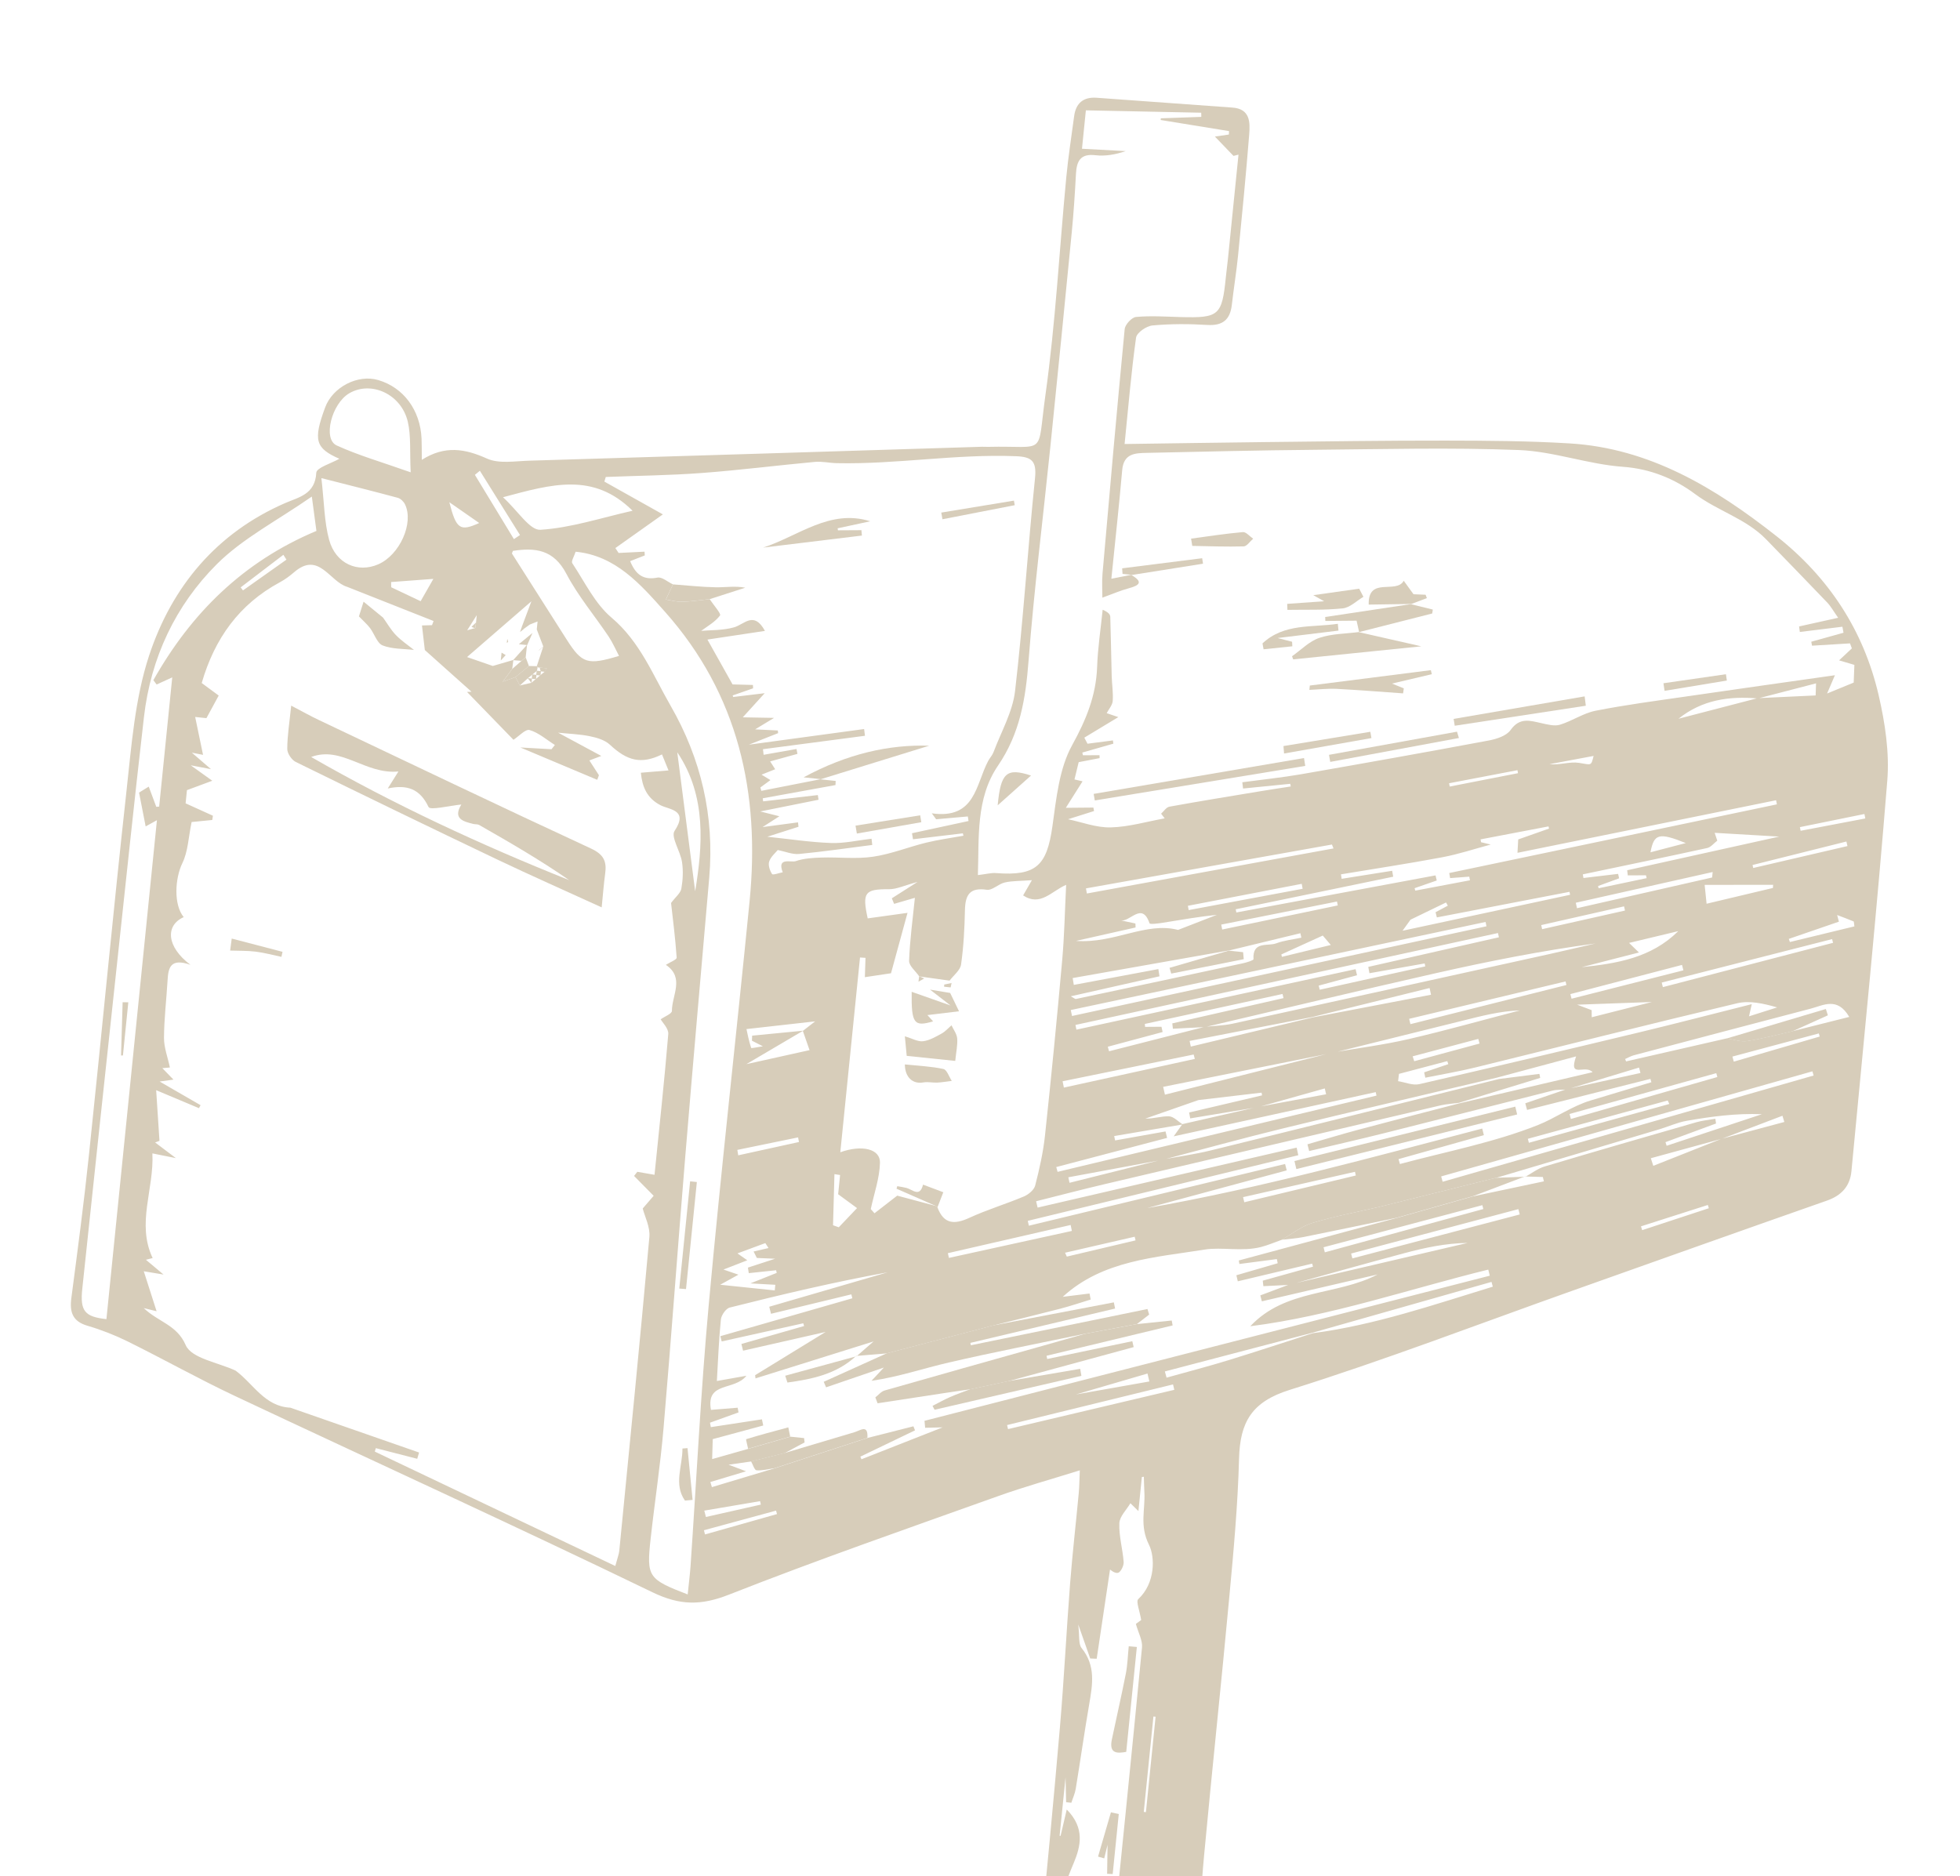 <svg width="258" height="247" viewBox="0 0 258 247" fill="none" xmlns="http://www.w3.org/2000/svg">
<path d="M142.151 193.552C138.339 194.746 134.847 195.71 131.442 196.93C119.585 201.172 107.679 205.305 95.962 209.917C92.281 211.364 89.517 211.361 85.88 209.604C67.651 200.78 49.216 192.383 30.892 183.752C26.145 181.514 21.557 178.937 16.851 176.61C15.143 175.765 13.344 175.059 11.518 174.524C9.54 173.946 9.146 172.725 9.395 170.854C10.219 164.572 11.055 158.286 11.714 151.981C13.392 136.042 14.889 120.079 16.647 104.148C17.307 98.155 17.761 91.966 19.621 86.317C22.623 77.201 28.52 70.151 37.533 66.225C39.303 65.453 41.49 65.091 41.634 62.23C41.669 61.562 43.629 60.99 44.67 60.393C41.508 59.003 41.205 57.944 42.8 53.634C43.794 50.944 47.109 49.234 49.797 50.033C53.119 51.019 55.315 53.97 55.49 57.721C55.525 58.501 55.51 59.286 55.523 60.534C58.569 58.605 61.216 59.066 64.102 60.367C65.684 61.079 67.792 60.697 69.656 60.645C89.523 60.052 109.393 59.427 129.257 58.812C129.522 58.801 129.793 58.835 130.058 58.825C137.939 58.629 136.454 60.261 137.615 51.981C138.946 42.505 139.443 32.91 140.355 23.368C140.612 20.667 141.035 17.978 141.393 15.288C141.624 13.546 142.636 12.75 144.343 12.868C150.303 13.292 156.255 13.737 162.214 14.161C164.579 14.325 164.562 16.094 164.434 17.726C164.009 23.044 163.493 28.352 162.967 33.66C162.749 35.818 162.397 37.962 162.151 40.123C161.924 42.105 160.933 42.898 158.919 42.776C156.52 42.63 154.091 42.623 151.698 42.844C150.909 42.915 149.629 43.798 149.542 44.45C148.908 49.003 148.525 53.587 148.033 58.45C154.481 58.362 160.499 58.262 166.519 58.195C174.448 58.108 182.381 57.988 190.311 58C195.747 58.008 201.196 58.04 206.621 58.37C217.139 59.007 225.751 64.205 233.82 70.561C240.697 75.972 245.309 82.957 247.292 91.521C248.136 95.167 248.727 99.066 248.428 102.768C247.053 119.919 245.331 137.04 243.71 154.171C243.519 156.168 242.394 157.379 240.484 158.049C229.272 161.981 218.087 165.965 206.892 169.942C194.529 174.334 182.268 179.048 169.764 182.965C164.768 184.528 163.226 187.198 163.099 192.017C162.939 198.073 162.386 204.126 161.823 210.162C160.778 221.505 159.561 232.829 158.505 244.17C158.06 248.945 157.823 253.736 157.537 258.527C157.2 264.149 150.876 267.535 146.041 267.289C142.193 267.09 136.181 262.714 136.767 256.817C137.739 246.998 138.679 237.181 139.522 227.353C140.063 221.053 140.374 214.728 140.862 208.422C141.171 204.458 141.631 200.505 141.999 196.543C142.081 195.682 142.083 194.813 142.138 193.573L142.151 193.552ZM71.058 87.891C70.956 87.892 70.856 87.87 70.762 87.839L70.658 87.697C70.944 86.835 71.226 85.968 71.512 85.107L71.526 85.131C71.237 84.374 70.947 83.616 70.657 82.859L70.763 81.81C70.337 81.979 70.039 82.101 69.736 82.217C69.515 82.379 69.289 82.536 69.067 82.699L69.084 82.701C68.935 82.674 68.791 82.659 68.643 82.638C68.996 81.697 69.344 80.76 69.949 79.156C67.001 81.713 64.514 83.87 61.479 86.495C63.156 87.074 64.015 87.371 64.868 87.668C65.768 87.406 66.673 87.139 67.578 86.878C67.527 87.272 67.476 87.666 67.426 88.054C67.127 88.455 66.829 88.85 66.173 89.738C67.101 89.409 67.481 89.273 67.856 89.138C68.05 89.502 68.24 89.866 68.434 90.236C68.936 90.119 69.438 90.002 69.941 89.885C70.141 89.714 70.341 89.549 70.541 89.379C70.736 89.213 70.93 89.053 71.124 88.888C71.318 88.733 71.506 88.578 71.7 88.417C71.791 88.268 71.881 88.119 71.978 87.965C71.668 87.939 71.363 87.912 71.053 87.885L71.058 87.891ZM63.954 79.936L63.977 79.966L63.372 80.466C63.173 80.626 62.978 80.786 62.779 80.945C62.35 81.622 61.92 82.299 61.497 82.971C61.852 82.871 62.212 82.767 62.567 82.667C62.597 82.43 62.631 82.193 62.661 81.95C62.696 81.604 62.731 81.263 62.761 80.916C62.96 80.757 63.154 80.596 63.353 80.437C63.553 80.272 63.759 80.102 63.959 79.937L63.954 79.936ZM226.602 149.924C223.504 150.771 220.406 151.623 217.303 152.47C217.409 152.803 217.521 153.137 217.627 153.471C220.614 152.284 223.605 151.104 226.592 149.917C229.355 149.177 232.113 148.437 234.877 147.697L234.626 146.879C231.953 147.896 229.274 148.912 226.601 149.929L226.602 149.924ZM231.392 91.948C227.627 91.616 224.057 92.118 220.944 94.615C224.419 93.714 227.889 92.807 231.364 91.906C233.87 91.79 236.377 91.674 238.997 91.548C239.003 91.439 239.02 90.895 239.05 89.958C236.311 90.667 233.854 91.308 231.392 91.948ZM172.732 133.944C177.946 132.946 183.156 131.947 188.37 130.949C188.308 130.653 188.241 130.361 188.179 130.065C183.017 131.342 177.856 132.614 172.694 133.891C167.324 134.939 161.954 135.981 156.59 137.029C156.645 137.275 156.696 137.521 156.751 137.773C162.08 136.497 167.403 135.226 172.732 133.95L172.732 133.944ZM105.681 135.712C106.173 135.326 106.669 134.945 107.296 134.453C104.265 134.793 101.48 135.11 98.259 135.469C98.375 135.978 98.558 136.987 98.876 137.944C98.906 138.029 99.788 137.825 100.423 137.733C99.818 137.424 99.398 137.211 98.978 136.998C98.989 136.775 98.995 136.557 99.007 136.334C101.243 136.119 103.485 135.898 105.722 135.683C103.292 137.114 100.863 138.544 98.245 140.086C100.951 139.488 103.585 138.904 106.562 138.241C106.253 137.351 105.965 136.528 105.677 135.7L105.681 135.712ZM141.266 183.659C135.558 185.071 129.848 186.488 124.14 187.899C123.351 187.915 122.568 187.938 121.779 187.954C121.751 187.65 121.723 187.341 121.694 187.038C146.499 180.668 171.299 174.298 196.104 167.933C196.039 167.664 195.969 167.395 195.905 167.131C185.478 169.696 175.26 173.229 164.578 174.587C169.223 169.632 175.947 170.589 181.341 167.768C176.259 168.949 171.177 170.131 166.1 171.307C166.035 171.049 165.97 170.786 165.899 170.527C167.154 170.056 168.409 169.58 169.669 169.11C177.505 167.281 185.341 165.451 193.178 163.622C190.302 163.656 187.548 164.249 184.829 164.977C179.773 166.325 174.736 167.752 169.692 169.145C168.56 169.202 167.434 169.255 166.302 169.312C166.273 169.068 166.243 168.83 166.219 168.587C168.426 167.975 170.633 167.358 172.834 166.745C172.799 166.61 172.764 166.481 172.723 166.345C169.461 167.121 166.198 167.896 162.935 168.671C162.87 168.407 162.811 168.139 162.746 167.875C164.561 167.348 166.377 166.821 168.187 166.294C168.151 166.11 168.111 165.925 168.075 165.747C166.431 165.963 164.788 166.175 163.144 166.392C163.117 166.236 163.094 166.086 163.067 165.93C170.046 164.05 177.02 162.169 184 160.288C187.306 159.354 190.606 158.418 193.912 157.484C197.017 156.829 200.123 156.168 203.228 155.513C203.183 155.323 203.132 155.132 203.087 154.941C202.313 154.921 201.539 154.9 200.771 154.875L200.783 154.914C201.628 154.45 202.424 153.823 203.324 153.556C209.974 151.57 216.64 149.646 223.311 147.728C224.116 147.495 224.969 147.425 225.798 147.276C225.825 147.482 225.852 147.692 225.885 147.898L219.231 150.353C219.284 150.512 219.333 150.67 219.387 150.828C223.568 149.444 227.744 148.059 231.926 146.674C228.523 146.538 225.251 146.979 222.004 147.548C220.791 147.761 219.632 148.301 218.438 148.658C211.281 150.799 204.115 152.922 196.955 155.051L197.022 155.025C191.843 156.317 186.663 157.609 181.484 158.895C178.565 159.575 175.605 160.125 172.742 160.996C171.313 161.432 170.057 162.449 168.725 163.207C167.815 163.528 166.919 163.915 165.989 164.157C163.516 164.796 160.813 164.132 158.573 164.495C152.082 165.54 145.144 165.894 139.893 170.715C141.006 170.58 142.212 170.432 143.418 170.279C143.467 170.541 143.515 170.808 143.57 171.071C142.258 171.47 140.957 171.914 139.629 172.262C136.713 173.018 133.785 173.73 130.861 174.459C126.145 175.695 121.424 176.93 116.708 178.166C115.377 178.274 114.046 178.387 112.715 178.494L112.748 178.541C113.398 177.975 114.048 177.408 114.988 176.588C109.551 178.29 104.499 179.868 99.452 181.452C99.433 181.314 99.415 181.17 99.397 181.031C102.264 179.275 105.125 177.518 108.681 175.335C104.528 176.28 101.169 177.045 97.811 177.805C97.739 177.508 97.666 177.216 97.594 176.919C100.345 176.134 103.093 175.344 105.845 174.559C105.808 174.44 105.772 174.322 105.736 174.198C102.158 174.995 98.575 175.791 94.998 176.588C94.94 176.358 94.883 176.123 94.826 175.893C100.613 174.233 106.407 172.573 112.195 170.908C112.153 170.734 112.106 170.565 112.064 170.391C108.54 171.243 105.016 172.095 101.492 172.947C101.416 172.638 101.334 172.329 101.258 172.02C106.454 170.506 111.65 168.998 116.852 167.484C109.847 168.766 102.936 170.392 96.052 172.129C95.555 172.257 94.95 173.124 94.891 173.702C94.622 176.358 94.524 179.032 94.363 181.797C95.822 181.539 96.794 181.361 98.253 181.104C96.663 183.13 92.906 181.815 93.585 185.597C94.834 185.497 95.964 185.407 97.1 185.312C97.138 185.519 97.177 185.725 97.215 185.931C95.963 186.38 94.71 186.835 93.457 187.283C93.497 187.479 93.531 187.674 93.57 187.869C95.814 187.529 98.052 187.188 100.296 186.842C100.355 187.111 100.414 187.385 100.467 187.653C98.23 188.256 95.997 188.86 93.82 189.448C93.796 190.27 93.769 191.066 93.743 192.074C95.318 191.626 96.91 191.174 98.508 190.723C100.356 190.188 102.205 189.654 104.047 189.124L105.844 189.311C105.868 189.5 105.886 189.693 105.91 189.881C105.044 190.349 104.178 190.816 103.312 191.278C101.841 191.649 100.37 192.021 98.9 192.387C97.982 192.516 97.058 192.649 95.904 192.813C96.626 193.085 97.082 193.258 98.203 193.681C96.203 194.282 94.858 194.688 93.507 195.094C93.576 195.32 93.64 195.54 93.709 195.766C96.465 194.938 99.221 194.11 101.978 193.282C106.056 191.952 110.136 190.617 114.214 189.287C116.221 188.78 118.229 188.267 120.236 187.76C120.305 187.937 120.378 188.114 120.447 188.291C118.045 189.445 115.644 190.6 113.248 191.755C113.296 191.869 113.349 191.984 113.396 192.099C116.982 190.69 120.573 189.277 124.159 187.868C129.868 186.457 135.577 185.04 141.286 183.629L151.293 181.856C151.21 181.508 151.132 181.161 151.048 180.814C147.8 181.765 144.552 182.712 141.304 183.663L141.266 183.659ZM55.548 82.335C55.986 82.32 56.424 82.306 56.866 82.297L57.072 81.75C53.28 80.251 49.488 78.752 45.701 77.254C43.382 76.575 41.977 72.515 38.713 75.329C38.134 75.832 37.5 76.296 36.828 76.657C31.476 79.544 28.243 84.072 26.552 89.914C27.385 90.525 28.092 91.047 28.789 91.562C28.226 92.597 27.709 93.549 27.173 94.537L25.691 94.382C26.071 96.21 26.411 97.857 26.727 99.371C26.748 99.374 26.209 99.268 25.253 99.081C26.184 99.883 26.764 100.387 27.77 101.251C26.676 101.044 26.142 100.939 25.106 100.744C26.256 101.569 26.975 102.081 27.945 102.778C26.729 103.231 25.683 103.619 24.608 104.015L24.432 105.752C25.797 106.369 26.91 106.879 28.028 107.383C27.998 107.572 27.969 107.754 27.939 107.943C26.78 108.057 25.626 108.172 25.223 108.212C24.806 110.202 24.756 112.082 24.008 113.617C23.022 115.64 22.838 119.103 24.183 120.73C21.739 121.82 21.902 124.63 25.066 127.009C22.403 126.065 22.151 127.438 22.059 129.041C21.91 131.573 21.601 134.099 21.587 136.628C21.582 137.906 22.083 139.188 22.362 140.524C22.389 140.527 21.993 140.556 21.367 140.612C21.885 141.141 22.305 141.573 22.831 142.12C22.165 142.209 21.771 142.266 21.012 142.373C23.012 143.527 24.707 144.507 26.402 145.487C26.33 145.616 26.262 145.751 26.19 145.88C24.516 145.176 22.846 144.471 20.557 143.512C20.722 146.032 20.852 147.997 20.992 150.182C21.288 150.07 20.891 150.22 20.42 150.395C21.251 151.023 21.907 151.518 23.154 152.456C21.728 152.171 21.057 152.036 20.059 151.834C20.298 156.554 17.936 161.052 20.093 165.611C20.07 165.62 19.717 165.709 19.208 165.836C19.958 166.466 20.494 166.916 21.527 167.783C20.325 167.581 19.736 167.487 18.926 167.348C19.561 169.327 20.101 171.018 20.613 172.613C20.455 172.574 19.908 172.441 18.92 172.196C20.896 174.074 23.273 174.382 24.445 177.073C25.21 178.831 28.729 179.356 31.013 180.43C33.349 182.155 34.845 185.153 38.219 185.307C43.866 187.273 49.518 189.239 55.165 191.21C55.083 191.486 55.002 191.761 54.92 192.037C53.103 191.569 51.291 191.102 49.474 190.634L49.337 191.089C59.818 196.078 70.3 201.062 80.993 206.149C81.303 205.001 81.475 204.581 81.518 204.149C82.869 190.379 84.241 176.611 85.479 162.829C85.596 161.513 84.859 160.118 84.603 159.086C85.133 158.474 85.787 157.706 86.043 157.416C84.87 156.228 84.166 155.515 83.463 154.802C83.605 154.62 83.747 154.438 83.89 154.256C84.636 154.389 85.378 154.515 86.156 154.651C86.791 148.371 87.459 142.253 87.966 136.124C88.028 135.404 87.203 134.613 86.967 134.183C87.478 133.816 88.448 133.447 88.447 133.08C88.433 131.029 90.161 128.706 87.649 127.012C88.185 126.669 89.092 126.332 89.071 126.061C88.895 123.485 88.562 120.92 88.333 118.868C88.938 118.062 89.586 117.566 89.689 116.976C89.891 115.833 89.95 114.609 89.774 113.47C89.556 112.054 88.277 110.16 88.792 109.389C90.666 106.572 88.108 106.612 86.926 105.991C85.135 105.056 84.543 103.562 84.357 101.723C85.525 101.626 86.699 101.529 87.998 101.418C87.665 100.608 87.402 99.963 87.139 99.312C84.429 100.637 82.584 100.188 80.285 98.035C79.621 97.414 78.574 97.108 77.645 96.918C76.299 96.642 74.902 96.6 73.463 96.45C75.415 97.501 77.28 98.504 79.15 99.513C78.629 99.71 78.108 99.907 77.581 100.104C78 100.754 78.42 101.399 78.839 102.05L78.616 102.655C75.241 101.238 71.871 99.821 68.497 98.398C69.863 98.475 71.229 98.552 72.596 98.628C72.744 98.441 72.892 98.255 73.04 98.068C71.941 97.379 70.909 96.452 69.715 96.103C69.176 95.944 68.307 96.924 67.587 97.385C65.538 95.269 63.483 93.159 61.473 91.085C61.748 91.076 62.154 91.058 62.063 91.059C60.171 89.365 58.046 87.465 55.921 85.571C55.798 84.498 55.675 83.425 55.546 82.351L55.548 82.335ZM175.479 138.587C168.021 140.084 160.564 141.575 153.111 143.073C153.19 143.415 153.263 143.756 153.341 144.103C160.711 142.252 168.086 140.397 175.456 138.546C178.769 137.973 182.114 137.55 185.38 136.797C190.302 135.659 195.177 134.281 200.069 133.009C197.452 133.097 194.983 133.753 192.507 134.369C186.835 135.785 181.155 137.183 175.478 138.592L175.479 138.587ZM172.843 175.497C180.99 174.427 188.706 171.76 196.501 169.379C196.447 169.172 196.388 168.958 196.333 168.75C188.489 170.977 180.645 173.205 172.801 175.432C166.313 177.135 159.826 178.837 153.334 180.538C153.409 180.808 153.483 181.084 153.558 181.354C156.276 180.593 159.015 179.883 161.712 179.055C165.437 177.912 169.129 176.684 172.838 175.491L172.843 175.497ZM165.589 145.75C162.618 146.244 159.643 146.732 156.673 147.226C156.623 146.97 156.574 146.713 156.525 146.451C159.726 145.697 162.928 144.943 166.129 144.194C166.108 144.077 166.083 143.954 166.063 143.837C163.358 144.157 160.653 144.471 157.752 144.814C155.636 145.55 153.2 146.4 150.77 147.251C151.844 147.287 152.874 146.913 153.883 146.952C154.5 146.978 155.089 147.646 155.693 148.021C152.683 148.533 149.673 149.039 146.664 149.551C146.704 149.741 146.743 149.936 146.783 150.126C148.994 149.734 151.211 149.336 153.423 148.943C153.491 149.229 153.559 149.509 153.627 149.795C148.761 151.076 143.896 152.356 139.036 153.632C139.096 153.841 139.155 154.049 139.214 154.263C153.207 150.916 167.199 147.568 181.191 144.227C181.158 144.076 181.125 143.919 181.092 143.768C172.424 145.664 163.751 147.565 154.494 149.59C155.159 148.665 155.403 148.324 155.649 147.978C158.952 147.223 162.256 146.474 165.56 145.72C168.558 145.163 171.556 144.606 174.56 144.05C174.5 143.792 174.444 143.54 174.384 143.283C171.45 144.108 168.517 144.929 165.583 145.755L165.589 145.75ZM227.3 136.692C228.197 136.824 229.126 137.172 229.98 137.042C231.989 136.732 233.967 136.19 235.958 135.741C238.418 135.123 240.873 134.504 243.421 133.867C241.855 131.19 240.031 132.339 238.326 132.785C230.566 134.819 222.81 136.864 215.053 138.92C214.66 139.027 214.298 139.246 213.921 139.409C213.964 139.512 214.008 139.615 214.045 139.723C218.463 138.713 222.882 137.702 227.3 136.692ZM197.172 141.83C187.721 144.07 178.258 146.261 168.817 148.562C163.553 149.845 158.325 151.296 153.078 152.668C148.926 153.438 144.78 154.209 140.629 154.979C140.68 155.219 140.731 155.459 140.782 155.705C144.873 154.683 148.964 153.655 153.055 152.633C155.141 152.249 157.25 151.96 159.31 151.458C171.985 148.351 184.65 145.188 197.312 142.041C199.086 141.816 200.86 141.591 202.634 141.366C202.67 141.544 202.706 141.718 202.742 141.896C199.172 142.989 195.597 144.087 192.027 145.18C191.234 145.289 190.427 145.331 189.655 145.507C174.882 148.959 160.113 152.417 145.348 155.897C142.351 156.601 139.372 157.389 136.387 158.134L136.583 158.968C147.949 156.337 159.315 153.705 170.681 151.074L170.897 152.075C159.027 154.954 147.156 157.834 135.286 160.714C135.334 160.926 135.388 161.14 135.436 161.352C146.676 158.642 157.92 155.932 169.159 153.228L169.375 154.07C163.249 155.722 157.128 157.375 151 159.032C158.538 157.708 165.982 156.023 173.388 154.187C180.65 152.391 187.873 150.443 195.111 148.562C195.184 148.854 195.258 149.141 195.325 149.432C191.581 150.485 187.838 151.538 184.095 152.586C184.154 152.8 184.213 153.019 184.272 153.233C190.365 151.594 196.638 150.41 202.465 148.093C204.722 147.197 206.914 145.61 209.392 144.863C212.055 144.058 214.716 143.264 217.378 142.464C217.334 142.317 217.289 142.17 217.25 142.024C211.837 143.385 206.424 144.75 201.012 146.111L200.777 145.239C202.579 144.623 204.382 144.007 206.185 143.386C209.436 142.675 212.687 141.964 215.938 141.248C215.876 141.012 215.814 140.771 215.752 140.535C212.572 141.499 209.393 142.463 206.213 143.427C205.594 143.472 204.948 143.421 204.356 143.573C197.009 145.415 189.673 147.302 182.32 149.143C178.998 149.978 175.662 150.729 172.327 151.524C172.255 151.227 172.176 150.935 172.104 150.637C174.363 149.987 176.609 149.303 178.879 148.697C183.265 147.525 187.658 146.398 192.052 145.254C197.83 143.904 203.613 142.55 209.634 141.144C208.682 140.066 206.405 142.07 207.468 139.065C203.813 140.045 200.479 140.939 197.15 141.833L197.172 141.83ZM158.593 135.172C159.825 135.038 161.077 135.015 162.278 134.752C176.119 131.733 189.946 128.68 203.779 125.634C205.862 125.173 207.938 124.678 210.018 124.201C202.939 125.153 195.967 126.536 189.03 128.104C178.877 130.403 168.749 132.835 158.611 135.206C157.203 135.278 155.795 135.35 154.392 135.423C154.367 135.191 154.337 134.958 154.312 134.72C159.193 133.611 164.074 132.501 168.955 131.392C168.908 131.212 168.868 131.027 168.821 130.848C162.777 132.164 156.739 133.475 150.695 134.792C150.709 134.919 150.717 135.051 150.731 135.178L152.888 135.162C152.94 135.392 152.993 135.621 153.039 135.856C150.635 136.502 148.226 137.147 145.822 137.793C145.878 137.991 145.933 138.193 145.988 138.39C150.191 137.319 154.395 136.243 158.599 135.172L158.593 135.172ZM161.783 125.113C154.919 126.328 148.061 127.543 141.198 128.752C141.249 129.053 141.299 129.353 141.349 129.653C145.057 128.957 148.769 128.267 152.477 127.571C152.525 127.888 152.579 128.205 152.628 128.521C148.801 129.386 144.975 130.244 140.95 131.153C141.344 131.358 141.509 131.534 141.636 131.503C148.954 129.954 156.268 128.392 163.577 126.814C164.09 126.703 165.012 126.422 165.001 126.268C164.853 123.848 166.862 124.598 167.981 124.185C169.034 123.791 170.188 123.676 171.301 123.437C171.256 123.241 171.216 123.046 171.172 122.85C168.029 123.61 164.881 124.37 161.737 125.136L161.783 125.108L161.783 125.113ZM199.847 110.504L203.903 109.074L203.835 108.788C200.852 109.357 197.874 109.927 194.89 110.496C194.91 110.619 194.935 110.747 194.955 110.869C195.381 110.974 195.807 111.073 196.228 111.177C194.096 111.747 191.988 112.451 189.829 112.855C185.408 113.685 180.954 114.358 176.515 115.098C176.543 115.292 176.572 115.492 176.606 115.687C178.824 115.333 181.036 114.984 183.254 114.63C183.298 114.892 183.347 115.148 183.391 115.41C176.479 116.838 169.571 118.272 162.659 119.7C162.688 119.84 162.717 119.979 162.746 120.119C171.483 118.493 180.226 116.867 188.963 115.236L189.122 115.908C188.15 116.244 187.179 116.58 186.206 116.922L186.298 117.243C188.699 116.788 191.099 116.333 193.494 115.882C193.462 115.721 193.43 115.559 193.402 115.403C192.561 115.468 191.724 115.534 190.883 115.594C190.846 115.372 190.809 115.149 190.767 114.926C205.146 111.914 219.52 108.896 233.898 105.885C233.863 105.706 233.827 105.527 233.792 105.343C222.498 107.638 211.203 109.938 199.749 112.265C199.792 111.526 199.817 111.009 199.847 110.499L199.847 110.504ZM123.194 158.754C123.263 158.811 123.333 158.867 123.397 158.929C124.226 161.169 125.638 161.217 127.594 160.317C129.928 159.243 132.411 158.501 134.781 157.502C135.383 157.247 136.112 156.645 136.263 156.065C136.82 153.91 137.312 151.714 137.552 149.504C138.377 141.823 139.129 134.134 139.816 126.438C140.109 123.173 140.167 119.883 140.339 116.479C138.395 117.321 136.953 119.373 134.675 117.873C135.014 117.291 135.289 116.811 135.832 115.867C134.317 115.983 133.259 115.944 132.267 116.168C131.434 116.355 130.617 117.238 129.89 117.129C127.666 116.799 127.059 117.791 127.017 119.809C126.968 122.203 126.844 124.606 126.507 126.971C126.398 127.735 125.523 128.388 124.994 129.092L121.004 128.535C120.535 127.846 119.642 127.141 119.666 126.477C119.768 123.711 120.149 120.957 120.429 118.188C119.497 118.457 118.592 118.723 117.692 118.985C117.593 118.74 117.494 118.494 117.394 118.254C118.31 117.672 119.232 117.085 120.776 116.098C119.026 116.566 118.038 117.059 117.053 117.055C113.826 117.041 113.472 117.458 114.217 120.897C115.644 120.701 117.081 120.501 119.458 120.169C118.621 123.225 117.969 125.617 117.285 128.12C116.268 128.271 115.086 128.448 113.844 128.636C113.879 127.541 113.904 126.817 113.929 126.092L113.206 126.044L110.611 151.683C113.463 150.663 115.878 151.237 115.833 153.058C115.783 155.102 115.055 157.125 114.623 159.163C114.787 159.349 114.947 159.53 115.111 159.716C116.122 158.936 117.134 158.151 118.105 157.394C119.768 157.84 121.478 158.297 123.194 158.754ZM107.956 102.59L110.003 102.803C109.996 102.983 109.982 103.167 109.975 103.347C106.786 103.927 103.591 104.507 100.402 105.088C100.421 105.221 100.44 105.354 100.453 105.492C102.851 105.217 105.255 104.943 107.654 104.663C107.687 104.868 107.715 105.074 107.748 105.279C105.427 105.743 103.106 106.211 100.076 106.82C101.352 107.144 101.83 107.265 102.593 107.453C101.832 107.943 101.313 108.277 100.374 108.879C102.291 108.624 103.667 108.44 105.044 108.255C105.067 108.449 105.091 108.643 105.109 108.836C103.784 109.261 102.458 109.686 101.005 110.147C103.933 110.452 106.659 110.878 109.397 110.972C111.164 111.035 112.947 110.614 114.724 110.411C114.755 110.682 114.787 110.959 114.819 111.23C111.609 111.639 108.404 112.109 105.183 112.418C104.296 112.501 103.362 112.092 102.38 111.897C102.115 112.23 101.487 112.739 101.253 113.397C101.087 113.867 101.33 114.603 101.629 115.06C101.736 115.224 102.543 114.92 103.032 114.829C102.251 112.796 104.101 113.574 104.737 113.361C105.814 112.993 107.013 112.921 108.169 112.888C110.423 112.817 112.716 113.105 114.926 112.777C117.305 112.429 119.598 111.493 121.952 110.918C123.554 110.528 125.198 110.311 126.822 110.015C126.795 109.909 126.769 109.802 126.741 109.701C124.554 109.959 122.367 110.224 120.18 110.482C120.137 110.215 120.094 109.949 120.05 109.687C122.529 109.153 125.013 108.619 127.492 108.079C127.459 107.879 127.431 107.679 127.397 107.479C126.005 107.602 124.619 107.725 123.227 107.848C123.038 107.588 122.843 107.327 122.654 107.067C128.423 107.886 128.429 103.246 130.083 100.161C130.295 99.767 130.626 99.425 130.781 99.009C131.779 96.342 133.293 93.728 133.615 90.974C134.703 81.659 135.28 72.284 136.241 62.95C136.47 60.689 135.814 60.14 133.754 60.057C125.86 59.737 118.04 61.137 110.163 60.972C109.19 60.953 108.207 60.714 107.249 60.805C102.294 61.262 97.349 61.895 92.386 62.264C88.184 62.58 83.961 62.621 79.741 62.789C79.678 62.99 79.619 63.197 79.556 63.398C82.217 64.889 84.879 66.379 87.255 67.714C85.038 69.282 83.023 70.717 81.003 72.147C81.143 72.364 81.289 72.575 81.428 72.792C82.566 72.736 83.703 72.679 84.84 72.623C84.85 72.788 84.866 72.953 84.877 73.113C84.271 73.351 83.659 73.588 82.947 73.869C83.691 75.668 84.695 76.396 86.542 76.036C87.141 75.918 87.896 76.609 88.58 76.926C88.27 77.593 87.955 78.26 87.645 78.927C88.361 79.035 89.079 79.241 89.792 79.222C91.003 79.184 92.207 78.998 93.416 78.873C93.906 79.618 94.956 80.799 94.782 81.021C94.117 81.897 93.056 82.475 92.298 83.047C93.522 82.934 95.137 83.004 96.618 82.584C97.987 82.202 99.228 80.374 100.692 83.052C97.869 83.48 95.204 83.88 93.12 84.193C94.16 86.05 95.242 87.978 96.429 90.097C96.977 90.11 98.046 90.139 99.11 90.168C99.117 90.316 99.123 90.465 99.13 90.613C98.231 90.924 97.332 91.235 96.438 91.551C96.463 91.62 96.494 91.683 96.52 91.751C97.791 91.599 99.067 91.443 100.66 91.253C99.483 92.552 98.604 93.515 97.774 94.429C98.86 94.449 100.162 94.47 101.894 94.503C100.935 95.081 100.401 95.408 99.402 96.014C100.785 96.082 101.584 96.121 102.383 96.161C102.398 96.277 102.413 96.394 102.429 96.51C101.289 96.96 100.15 97.409 98.573 98.032C103.971 97.299 108.86 96.638 113.744 95.972C113.784 96.266 113.819 96.559 113.859 96.859C109.381 97.447 104.909 98.036 100.431 98.625C100.46 98.868 100.489 99.112 100.518 99.361C101.961 99.107 103.404 98.853 104.847 98.598C104.89 98.811 104.928 99.022 104.97 99.24C103.806 99.561 102.637 99.882 101.378 100.232C101.62 100.613 101.825 100.929 102.039 101.263C101.444 101.502 100.871 101.732 100.243 101.978C100.669 102.235 101.014 102.446 101.415 102.69C100.909 103.058 100.501 103.36 100.088 103.662C100.133 103.808 100.171 103.96 100.216 104.107C102.805 103.6 105.394 103.088 107.989 102.582L107.932 102.615L107.956 102.59ZM148.928 75.696C150.434 76.569 150.091 77.036 148.623 77.429C147.516 77.724 146.45 78.192 145.108 78.676C145.11 77.747 145.031 76.612 145.128 75.497C146.063 64.766 147.008 54.042 148.045 43.322C148.106 42.716 148.983 41.769 149.548 41.724C151.489 41.549 153.464 41.683 155.42 41.739C160.471 41.872 160.855 41.54 161.361 36.488C161.443 35.676 161.557 34.868 161.639 34.057C162.101 29.492 162.563 24.927 163.026 20.356C162.805 20.41 162.589 20.469 162.368 20.523C161.588 19.709 160.803 18.895 159.92 17.977C160.648 17.873 161.205 17.794 161.763 17.71C161.768 17.558 161.773 17.405 161.777 17.258C158.776 16.771 155.776 16.283 152.781 15.796C152.789 15.721 152.796 15.65 152.803 15.575L158.13 15.386C158.127 15.205 158.124 15.019 158.121 14.838C153.098 14.736 148.082 14.635 142.936 14.525L142.424 19.582C144.477 19.692 146.326 19.792 148.175 19.892C146.835 20.348 145.491 20.585 144.192 20.433C142.206 20.199 141.72 21.215 141.63 22.91C141.494 25.471 141.327 28.028 141.079 30.582C140.16 40.041 139.214 49.497 138.246 58.95C137.289 68.301 136.113 77.635 135.391 87C135.007 91.966 134.276 96.531 131.365 100.797C128.418 105.114 128.891 110.335 128.722 115.198C129.808 115.071 130.468 114.882 131.115 114.933C136.376 115.334 137.8 113.985 138.533 108.764C139.046 105.139 139.417 101.204 141.114 98.123C142.961 94.773 144.281 91.588 144.418 87.781C144.505 85.27 144.892 82.775 145.146 80.27C145.921 80.597 146.138 80.898 146.15 81.206C146.232 83.805 146.265 86.405 146.336 89.009C146.366 90.099 146.551 91.195 146.469 92.275C146.429 92.828 145.956 93.347 145.676 93.881C146.327 94.102 146.983 94.323 147.207 94.401C145.882 95.198 144.309 96.155 142.731 97.105C142.871 97.371 143.011 97.637 143.151 97.903C144.265 97.757 145.384 97.617 146.498 97.47C146.516 97.614 146.534 97.753 146.552 97.897C145.192 98.285 143.827 98.674 142.468 99.067C142.493 99.185 142.524 99.303 142.55 99.426C143.278 99.42 144.005 99.419 144.733 99.413L144.742 99.802C143.715 100.001 142.688 100.195 141.99 100.33C141.778 101.193 141.609 101.902 141.436 102.606C141.725 102.674 142.299 102.805 142.499 102.853C141.8 103.956 141.133 105.018 140.298 106.341C141.862 106.329 142.892 106.316 143.928 106.309C143.955 106.459 143.983 106.61 144.011 106.766C142.786 107.152 141.561 107.544 140.593 107.847C142.392 108.221 144.305 108.966 146.207 108.919C148.583 108.86 150.945 108.155 153.31 107.729C153.153 107.521 152.996 107.319 152.839 107.111C153.2 106.794 153.523 106.264 153.929 106.192C157.964 105.459 162.017 104.804 166.061 104.132C167.338 103.921 168.624 103.732 169.905 103.532C169.884 103.415 169.864 103.298 169.843 103.181C167.77 103.386 165.701 103.597 163.627 103.802C163.596 103.526 163.559 103.254 163.527 102.977C166.111 102.629 168.708 102.364 171.275 101.92C179.507 100.487 187.733 99.021 195.949 97.483C196.981 97.29 198.295 96.874 198.842 96.101C200.043 94.4 201.392 94.863 202.889 95.194C203.695 95.371 204.607 95.624 205.346 95.401C206.947 94.917 208.415 93.878 210.037 93.561C213.973 92.784 217.954 92.264 221.924 91.689C228.41 90.741 234.909 89.832 241.535 88.888C241.112 89.872 240.794 90.62 240.504 91.295C241.966 90.693 243.203 90.188 244.007 89.856C244.041 88.991 244.068 88.299 244.097 87.526C243.579 87.374 242.884 87.165 242.083 86.928C242.756 86.299 243.262 85.827 243.767 85.355C243.687 85.133 243.602 84.916 243.522 84.695C241.852 84.794 240.182 84.899 238.518 84.999C238.487 84.826 238.456 84.648 238.425 84.476C239.839 84.082 241.253 83.688 242.667 83.294C242.618 83.032 242.569 82.77 242.52 82.503C240.654 82.735 238.783 82.966 236.917 83.193C236.882 82.949 236.853 82.71 236.818 82.466C238.449 82.106 240.081 81.74 241.961 81.324C241.339 80.445 240.994 79.808 240.511 79.304C237.851 76.518 235.161 73.761 232.478 70.995C229.838 68.277 226.135 67.279 223.139 65.043C220.469 63.048 217.275 61.71 213.626 61.45C209.037 61.12 204.526 59.426 199.943 59.243C190.948 58.891 181.931 59.133 172.925 59.212C165.612 59.275 158.298 59.459 150.986 59.616C149.448 59.647 147.91 59.667 147.717 61.888C147.315 66.503 146.806 71.107 146.292 76.186C147.512 75.947 148.244 75.799 148.98 75.657L148.923 75.69L148.928 75.696ZM90.523 209.891C90.665 208.479 90.813 207.341 90.896 206.197C91.684 194.74 92.242 183.265 93.286 171.835C94.91 154.081 96.919 136.362 98.671 118.622C100.071 104.42 97.21 91.424 87.545 80.551C84.3 76.896 81.027 73.138 75.771 72.629C75.58 73.238 75.165 73.883 75.328 74.135C76.965 76.596 78.312 79.464 80.497 81.304C84.264 84.484 85.958 88.886 88.277 92.91C92.282 99.875 94.059 107.439 93.358 115.543C92.295 127.797 91.212 140.048 90.198 152.301C89.213 164.218 88.361 176.149 87.338 188.067C86.922 192.921 86.175 197.747 85.641 202.594C85.093 207.582 85.316 207.889 90.538 209.898L90.523 209.891ZM41.047 65.367C36.479 68.548 31.968 70.849 28.54 74.269C23.11 79.689 19.847 86.586 18.949 94.391C17.665 105.533 16.504 116.689 15.299 127.845C13.798 141.775 12.307 155.705 10.833 169.637C10.516 172.611 11.169 173.34 14.009 173.652L20.657 107.971C19.932 108.371 19.555 108.583 19.173 108.79C18.87 107.255 18.587 105.793 18.304 104.337C18.729 104.075 19.154 103.814 19.579 103.552C19.91 104.439 20.24 105.326 20.571 106.208C20.696 106.199 20.826 106.191 20.951 106.182L22.673 89.171C21.966 89.496 21.289 89.803 20.616 90.11C20.474 89.92 20.332 89.725 20.19 89.535C25.16 80.728 31.994 73.94 41.651 69.89C41.504 68.787 41.34 67.578 41.047 65.367ZM145.568 248.486C145.841 248.503 146.12 248.516 146.393 248.533L145.201 260.314C145.457 260.341 145.713 260.362 145.97 260.383C147.437 245.887 148.925 231.393 150.323 216.89C150.418 215.949 149.836 214.937 149.518 213.773C149.75 213.606 150.181 213.29 150.216 213.261C150.026 212.055 149.505 210.814 149.832 210.509C152.102 208.412 152.044 204.94 151.241 203.348C149.972 200.816 150.773 198.708 150.637 196.431C150.598 195.755 150.591 195.076 150.568 194.401C150.48 194.414 150.393 194.421 150.306 194.434L149.852 198.918C149.357 198.435 149.077 198.16 148.798 197.885C148.283 198.766 147.372 199.627 147.34 200.526C147.276 202.219 147.788 203.923 147.911 205.636C147.943 206.115 147.518 206.967 147.164 207.05C146.723 207.152 146.145 206.633 146.115 206.613C145.576 210.23 144.966 214.293 144.361 218.357C144.076 218.344 143.792 218.336 143.507 218.323C143.063 217.069 142.625 215.81 141.93 213.841C142.121 215.358 141.938 216.421 142.379 216.959C144.243 219.258 143.824 221.739 143.38 224.317C142.741 228.027 142.213 231.755 141.605 235.468C141.504 236.097 141.222 236.697 141.025 237.316C140.796 237.292 140.566 237.268 140.337 237.244C140.31 236.017 140.278 234.794 140.259 233.973L139.48 241.664C139.523 241.669 139.565 241.673 139.608 241.677C139.855 240.621 140.102 239.564 140.418 238.203C142.847 240.665 142.254 243.057 141.323 245.283C140.334 247.651 139.337 249.843 140.718 252.43C141.017 252.991 140.584 253.974 140.435 254.751C140.378 255.051 140.019 255.56 140.029 255.567C142.593 257.069 141.303 259.646 141.735 261.762C142.546 261.306 143.352 260.848 143.644 260.682C144.339 256.267 144.953 252.379 145.563 248.485L145.568 248.486ZM42.305 62.94C42.679 66.165 42.681 68.707 43.325 71.07C44.188 74.21 47.094 75.464 49.794 74.286C52.612 73.06 54.509 68.852 53.309 66.387C53.135 66.03 52.738 65.639 52.372 65.535C49.314 64.708 46.239 63.945 42.305 62.94ZM54.059 62.175C53.928 59.417 54.116 57.403 53.685 55.538C52.842 51.892 48.871 50.079 45.973 51.772C43.654 53.127 42.46 57.796 44.319 58.64C47.203 59.957 50.283 60.836 54.059 62.175ZM81.48 86.337C81.01 85.446 80.631 84.559 80.106 83.778C78.257 81.022 76.082 78.45 74.551 75.53C72.866 72.321 70.434 72.073 67.517 72.519C67.448 72.724 67.371 72.842 67.399 72.883C69.797 76.664 72.195 80.439 74.604 84.21C76.619 87.361 77.333 87.594 81.485 86.343L81.48 86.337ZM83.268 67.234C78.1 62.126 72.647 63.733 66.211 65.457C68.194 67.27 69.74 69.826 71.133 69.741C75.14 69.492 79.082 68.18 83.268 67.234ZM197.304 123.38C197.264 123.195 197.223 123.01 197.183 122.826C178.643 126.858 160.104 130.891 141.565 134.923C141.609 135.13 141.647 135.336 141.691 135.543C153.943 132.889 166.195 130.235 178.441 127.581C178.505 127.85 178.57 128.113 178.629 128.382C176.945 128.835 175.267 129.289 173.583 129.747C173.629 129.927 173.675 130.107 173.722 130.287C178.351 129.266 182.976 128.239 187.605 127.218C187.58 127.089 187.561 126.962 187.537 126.828C185.112 127.259 182.687 127.684 180.262 128.115L180.109 127.284C185.839 125.984 191.574 124.685 197.304 123.385L197.304 123.38ZM184.152 141.37C184.115 141.689 184.072 142.007 184.034 142.325C184.968 142.472 185.963 142.914 186.818 142.719C196.454 140.514 206.071 138.231 215.68 135.925C220.584 134.746 225.47 133.474 230.59 132.187C230.425 132.907 230.344 133.287 230.228 133.789C231.508 133.386 232.717 132.998 233.93 132.616C232.139 132.102 230.317 131.688 228.678 132.069C217.146 134.804 205.655 137.712 194.14 140.536C191.985 141.066 189.793 141.428 187.62 141.868C187.569 141.633 187.517 141.398 187.465 141.163L190.646 140.084C190.6 139.954 190.554 139.823 190.508 139.687C188.388 140.248 186.273 140.804 184.153 141.365L184.152 141.37ZM195.667 121.935C195.627 121.745 195.587 121.555 195.552 121.366C177.353 125.232 159.149 129.097 140.95 132.962C141.004 133.225 141.059 133.482 141.113 133.745C159.298 129.806 177.482 125.874 195.672 121.936L195.667 121.935ZM189.705 154.865C189.767 155.101 189.835 155.332 189.898 155.568C206.173 150.906 222.454 146.245 238.729 141.583C238.677 141.397 238.626 141.217 238.574 141.031C222.283 145.642 205.991 150.253 189.7 154.864L189.705 154.865ZM208.348 115.09L208.434 115.58C209.955 115.4 211.477 115.219 212.998 115.039C213.043 115.235 213.083 115.425 213.128 115.621C212.204 115.962 211.281 116.297 210.358 116.639C210.38 116.734 210.403 116.835 210.431 116.93L216.751 115.599C216.72 115.476 216.696 115.347 216.665 115.224C215.867 115.228 215.069 115.233 214.271 115.237C214.246 115.01 214.214 114.788 214.189 114.561C220.676 113.127 227.158 111.687 234.201 110.13C230.94 109.938 228.326 109.786 225.706 109.634C225.822 109.979 225.933 110.319 226.049 110.664C225.606 111.001 225.207 111.528 224.717 111.635C219.273 112.828 213.808 113.953 208.353 115.101L208.348 115.09ZM175.534 111.689C175.465 111.518 175.396 111.347 175.327 111.175C164.534 113.101 153.741 115.022 142.948 116.948C142.99 117.171 143.026 117.398 143.068 117.621C153.888 115.644 164.714 113.667 175.534 111.689ZM89.15 99.03C89.953 105.257 90.787 111.712 91.507 117.329C92.464 111.493 93.072 104.838 89.15 99.03ZM95.233 167.124C95.978 167.377 96.437 167.534 97.202 167.799C96.357 168.263 95.792 168.576 94.799 169.123L101.982 169.871C102.007 169.622 102.031 169.379 102.057 169.13C101.194 169.084 100.337 169.033 98.772 168.947C100.401 168.296 101.322 167.928 102.242 167.564C102.216 167.447 102.185 167.329 102.159 167.217C100.96 167.343 99.762 167.47 98.564 167.597C98.524 167.352 98.484 167.113 98.449 166.869C99.552 166.508 100.65 166.147 102.032 165.7C101.018 165.66 100.32 165.631 99.628 165.598C99.485 165.315 99.341 165.032 99.197 164.749L101.161 164.293C101.022 164.076 100.882 163.859 100.742 163.642C99.544 164.086 98.341 164.529 97.07 164.998C97.493 165.293 97.821 165.519 98.369 165.904C97.264 166.335 96.451 166.65 95.233 167.124ZM206.674 117.796C206.649 117.663 206.625 117.534 206.6 117.401C200.781 118.522 194.956 119.648 189.136 120.769C189.079 120.539 189.026 120.315 188.968 120.084C189.504 119.796 190.044 119.513 190.58 119.225C190.503 119.085 190.425 118.946 190.348 118.802C188.892 119.508 187.436 120.209 185.668 121.069C185.549 121.237 185.11 121.847 184.621 122.523C191.958 120.948 199.316 119.369 206.674 117.791L206.674 117.796ZM147.443 121.143C148.113 121.284 148.788 121.426 149.458 121.567C149.467 121.742 149.476 121.918 149.48 122.094C147.093 122.632 144.706 123.165 141.634 123.862C146.704 124.231 150.831 121.311 155.073 122.414C156.739 121.767 158.466 121.095 160.188 120.427C157.809 120.671 155.46 121.088 153.105 121.465C152.492 121.565 151.372 121.711 151.314 121.541C150.304 118.583 148.685 121.541 147.443 121.138L147.443 121.143ZM200.045 159.866C199.988 159.636 199.925 159.4 199.868 159.17C192.531 161.117 185.189 163.069 177.853 165.016L178.014 165.656C185.36 163.726 192.705 161.796 200.045 159.872L200.045 159.866ZM132.565 187.596L132.689 188.128C139.986 186.407 147.284 184.685 154.576 182.958C154.519 182.722 154.468 182.482 154.411 182.246C147.129 184.03 139.847 185.813 132.565 187.596ZM218.738 129.345C218.788 129.547 218.838 129.744 218.887 129.946C226.353 128.001 233.818 126.057 241.289 124.113C241.246 123.95 241.209 123.787 241.166 123.624C233.688 125.529 226.216 127.44 218.738 129.345ZM225.37 115.513C225.394 115.275 225.419 115.031 225.443 114.793C219.439 116.141 213.429 117.489 207.425 118.837C207.476 119.077 207.533 119.318 207.584 119.558C213.513 118.208 219.446 116.864 225.375 115.513L225.37 115.513ZM220.916 122.576C218.784 123.086 216.653 123.596 214.439 124.126C214.831 124.505 215.13 124.799 215.739 125.387C212.984 126.095 210.594 126.704 208.205 127.319C212.806 126.836 217.335 126.122 220.916 122.576ZM195.252 159.154C195.209 158.985 195.167 158.817 195.125 158.649C188.16 160.498 181.189 162.341 174.224 164.19C174.277 164.414 174.335 164.633 174.388 164.857C181.342 162.958 188.297 161.058 195.251 159.159L195.252 159.154ZM157.277 139.396C157.226 139.205 157.176 139.009 157.125 138.818C151.376 139.99 145.621 141.167 139.872 142.339C139.93 142.618 139.983 142.892 140.041 143.171C145.788 141.911 151.535 140.657 157.277 139.396ZM206.189 129.662C206.151 129.505 206.118 129.354 206.08 129.197C199.217 130.838 192.353 132.479 185.49 134.12L185.656 134.82C192.5 133.101 199.345 131.381 206.194 129.668L206.189 129.662ZM226.058 141.777L225.92 141.271C219.484 143.06 213.042 144.849 206.604 146.644C206.663 146.863 206.722 147.082 206.78 147.302C213.206 145.462 219.632 143.622 226.052 141.782L226.058 141.777ZM233.372 116.893C233.386 116.752 233.395 116.611 233.403 116.475C230.423 116.482 227.443 116.483 224.388 116.487C224.505 117.62 224.566 118.239 224.643 118.968C227.564 118.272 230.467 117.585 233.372 116.893ZM141.094 162.045C141.04 161.783 140.985 161.52 140.931 161.258C135.542 162.495 130.158 163.732 124.768 164.969C124.817 165.177 124.861 165.383 124.91 165.591C130.305 164.409 135.699 163.227 141.094 162.04L141.094 162.045ZM219.739 145.328C219.669 145.173 219.592 145.023 219.522 144.868C213.387 146.552 207.246 148.236 201.112 149.914C201.159 150.089 201.206 150.263 201.253 150.437L219.739 145.328ZM206.709 130.864C206.764 131.066 206.813 131.268 206.868 131.471C211.774 130.227 216.685 128.978 221.59 127.735C221.527 127.499 221.47 127.263 221.409 127.022C216.51 128.304 211.613 129.581 206.709 130.864ZM163.63 157.593C163.683 157.817 163.736 158.041 163.789 158.265C168.681 157.091 173.574 155.918 178.467 154.744C178.429 154.581 178.397 154.419 178.36 154.257C173.452 155.369 168.544 156.481 163.63 157.593ZM171.468 116.994C171.431 116.777 171.388 116.559 171.35 116.347C166.355 117.314 161.359 118.275 156.364 119.241C156.399 119.431 156.434 119.615 156.469 119.804C161.472 118.871 166.47 117.933 171.473 117L171.468 116.994ZM160.753 121.715L160.881 122.363C165.951 121.306 171.025 120.249 176.095 119.192C176.058 119.019 176.027 118.851 175.991 118.678C170.909 119.69 165.828 120.703 160.747 121.715L160.753 121.715ZM110.583 154.681C110.333 154.644 110.084 154.601 109.84 154.565C109.78 156.805 109.72 159.051 109.655 161.291C109.904 161.382 110.16 161.469 110.409 161.561C111.205 160.725 112.001 159.89 112.815 159.035C111.897 158.36 111.119 157.792 110.327 157.212L110.583 154.681ZM63.169 61.97C62.952 62.15 62.734 62.329 62.511 62.508C64.225 65.327 65.934 68.145 67.647 70.969C67.913 70.789 68.184 70.609 68.45 70.435C66.688 67.617 64.926 64.793 63.169 61.975L63.169 61.97ZM55.37 79.141C56.044 77.959 56.451 77.242 57.046 76.205C55.016 76.355 53.252 76.488 51.482 76.62C51.485 76.85 51.489 77.075 51.493 77.305C52.819 77.935 54.152 78.56 55.37 79.141ZM209.513 132.976C209.519 133.288 209.519 133.6 209.526 133.912C212.108 133.257 214.691 132.602 217.439 131.905C214.086 132.025 210.977 132.133 207.602 132.258C208.469 132.583 208.994 132.78 209.513 132.976ZM244.099 121.951C244.034 121.529 244.05 121.323 243.988 121.295C243.275 120.996 242.547 120.729 241.826 120.452C241.905 120.744 241.983 121.036 242.061 121.329C239.862 122.084 237.662 122.838 235.462 123.599C235.513 123.735 235.559 123.871 235.61 124.008C238.432 123.323 241.255 122.639 244.094 121.951L244.099 121.951ZM230.693 113.87L230.782 114.262C234.915 113.299 239.053 112.341 243.187 111.378C243.142 111.176 243.092 110.98 243.048 110.778C238.929 111.809 234.811 112.839 230.693 113.87ZM239.534 136.452C239.493 136.317 239.459 136.177 239.419 136.041C235.625 137.056 231.837 138.072 228.043 139.087C228.101 139.312 228.165 139.532 228.224 139.756L239.528 136.452L239.534 136.452ZM213.9 119.866C213.859 119.682 213.819 119.497 213.778 119.312C210.144 120.136 206.51 120.955 202.876 121.779C202.917 121.958 202.953 122.137 202.994 122.316C206.628 121.497 210.266 120.685 213.9 119.866ZM152.112 225.992C152.016 225.982 151.925 225.972 151.829 225.962L150.558 238.522C150.654 238.532 150.745 238.541 150.841 238.551L152.112 225.992ZM59.146 66.11C60.053 69.653 60.552 70 63.077 68.847C61.798 67.96 60.6 67.125 59.146 66.11ZM97.059 151.376C97.099 151.615 97.135 151.853 97.175 152.087C99.843 151.501 102.504 150.92 105.171 150.335C105.132 150.134 105.094 149.928 105.055 149.727C102.391 150.275 99.728 150.823 97.065 151.371L97.059 151.376ZM92.66 201.445C92.706 201.63 92.757 201.81 92.803 201.995C95.96 201.1 99.121 200.21 102.278 199.314L102.157 198.859C98.987 199.721 95.824 200.583 92.654 201.444L92.66 201.445ZM185.954 139.06C186.024 139.275 186.088 139.489 186.159 139.699C189.023 138.926 191.892 138.153 194.756 137.375C194.701 137.172 194.647 136.965 194.592 136.762C191.713 137.528 188.834 138.289 185.955 139.055L185.954 139.06ZM217.257 112.197C218.879 111.77 220.212 111.428 221.906 110.982C218.369 109.564 217.715 109.742 217.257 112.197ZM140.195 164.909C140.275 165.081 140.35 165.248 140.429 165.42C143.443 164.706 146.462 163.998 149.476 163.285C149.439 163.122 149.401 162.965 149.363 162.803C146.307 163.507 143.251 164.211 140.195 164.909ZM236.925 108.884C236.957 109.045 236.99 109.202 237.022 109.364C239.862 108.823 242.697 108.282 245.537 107.742C245.498 107.546 245.458 107.351 245.419 107.156C242.586 107.73 239.758 108.304 236.925 108.884ZM175.18 124.399C174.568 123.679 174.111 123.145 174.12 123.157C172.081 124.087 170.375 124.866 168.664 125.644C168.69 125.751 168.718 125.852 168.745 125.958C170.772 125.465 172.805 124.971 175.175 124.398L175.18 124.399ZM92.706 198.859L92.923 199.696C95.332 199.154 97.742 198.607 100.152 198.065C100.119 197.914 100.085 197.763 100.052 197.612C97.607 198.03 95.157 198.442 92.711 198.859L92.706 198.859ZM37.706 73.672C37.571 73.461 37.437 73.245 37.302 73.034C35.428 74.462 33.554 75.89 31.679 77.324C31.779 77.454 31.884 77.591 31.984 77.722C33.893 76.374 35.797 75.02 37.706 73.672ZM224.94 159.054C224.895 158.912 224.85 158.766 224.805 158.624C221.871 159.559 218.942 160.501 216.007 161.436C216.06 161.605 216.114 161.769 216.161 161.938C219.088 160.975 222.013 160.017 224.934 159.053L224.94 159.054ZM190.746 103.106C190.774 103.252 190.803 103.397 190.831 103.542C193.827 102.957 196.823 102.367 199.819 101.783C199.795 101.649 199.77 101.521 199.746 101.387C196.746 101.96 193.751 102.534 190.751 103.107L190.746 103.106ZM209.769 99.512C207.781 99.885 205.875 100.238 203.969 100.597C205.302 100.736 206.624 100.234 207.845 100.422C209.468 100.673 209.434 100.899 209.769 99.512Z" fill="#D7CDBA"/>
<path d="M130.854 174.453C136.107 173.448 141.359 172.448 146.617 171.443C146.67 171.716 146.729 171.99 146.783 172.258C140.434 173.767 134.08 175.27 127.731 176.778C127.752 176.885 127.774 176.991 127.796 177.091C135.544 175.499 143.291 173.912 151.044 172.319C151.116 172.562 151.188 172.81 151.266 173.053C150.728 173.467 150.191 173.881 149.658 174.296C147.308 174.734 144.957 175.178 142.612 175.617C136.7 176.854 130.77 178.002 124.888 179.363C121.545 180.135 118.285 181.255 114.72 181.769C115.155 181.301 115.596 180.833 116.346 180.026C113.527 180.989 111.132 181.811 108.738 182.628C108.633 182.387 108.534 182.142 108.429 181.901C111.19 180.653 113.952 179.405 116.713 178.156C121.434 176.921 126.15 175.685 130.865 174.448L130.854 174.453Z" fill="#D7CDBA"/>
<path d="M183.999 160.277C179.866 161.137 175.731 162.013 171.589 162.844C170.648 163.036 169.673 163.087 168.719 163.201C170.05 162.449 171.307 161.426 172.736 160.99C175.599 160.119 178.558 159.574 181.478 158.889C186.657 157.597 191.837 156.305 197.016 155.019L196.948 155.045C198.225 154.998 199.501 154.95 200.778 154.897L200.766 154.858C198.48 155.724 196.193 156.595 193.907 157.461C190.601 158.396 187.301 159.331 183.995 160.266L183.999 160.277Z" fill="#D7CDBA"/>
<path d="M103.281 191.275C106.347 190.364 109.413 189.459 112.475 188.537C113.264 188.302 114.288 187.447 114.178 189.283C110.098 190.618 106.02 191.948 101.941 193.278C101.154 193.387 100.355 193.615 99.58 193.551C99.313 193.529 99.102 192.791 98.869 192.378C100.34 192.007 101.811 191.635 103.281 191.269L103.281 191.275Z" fill="#D7CDBA"/>
<path d="M227.298 136.703C231.647 135.412 235.997 134.116 240.342 132.825C240.432 133.102 240.517 133.379 240.608 133.656C239.061 134.353 237.509 135.05 235.961 135.752C233.971 136.201 231.992 136.744 229.983 137.054C229.129 137.189 228.2 136.835 227.303 136.704L227.298 136.703Z" fill="#D7CDBA"/>
<path d="M88.593 76.927C90.465 77.062 92.334 77.278 94.212 77.31C95.486 77.334 96.764 77.106 98.102 77.365C96.548 77.865 94.988 78.364 93.429 78.868C92.215 78.993 91.01 79.18 89.799 79.217C89.086 79.241 88.369 79.03 87.653 78.923C87.963 78.255 88.278 77.588 88.588 76.921L88.593 76.927Z" fill="#D7CDBA"/>
<path d="M98.476 190.72C98.38 190.283 98.177 189.47 98.21 189.457C100.051 188.894 101.906 188.399 103.767 187.898C103.85 188.306 103.933 188.708 104.016 189.116C102.167 189.65 100.319 190.185 98.476 190.714L98.476 190.72Z" fill="#D7CDBA"/>
<path d="M69.196 86.528C69.341 86.909 69.48 87.29 69.624 87.671L69.665 87.642C69.453 87.817 69.248 87.987 69.036 88.162L69.077 88.128C68.865 88.303 68.66 88.472 68.448 88.647L68.489 88.613C68.295 88.773 68.107 88.929 67.913 89.089L67.859 89.138C67.479 89.273 67.105 89.409 66.177 89.739C66.837 88.857 67.136 88.456 67.43 88.055C67.838 87.704 68.24 87.347 68.647 86.995L68.612 87.025C68.824 86.85 69.035 86.675 69.247 86.5L69.207 86.529L69.196 86.528Z" fill="#D7CDBA"/>
<path d="M69.624 87.671C69.968 87.68 70.312 87.688 70.651 87.696L70.755 87.838C70.754 88.002 70.722 88.163 70.663 88.315C70.469 88.475 70.269 88.64 70.076 88.8C69.876 88.966 69.67 89.135 69.47 89.3C69.126 89.614 68.777 89.922 68.432 90.236C68.237 89.872 68.048 89.508 67.854 89.138L67.907 89.088C68.101 88.928 68.289 88.773 68.483 88.613L68.442 88.647C68.654 88.472 68.86 88.302 69.071 88.127L69.03 88.162L69.659 87.642L69.619 87.671L69.624 87.671Z" fill="#D7CDBA"/>
<path d="M69.085 82.695C68.874 82.865 68.669 83.029 68.458 83.199C68.519 83.014 68.582 82.823 68.644 82.639C68.793 82.654 68.936 82.674 69.085 82.695Z" fill="#D7CDBA"/>
<path d="M71.977 87.971C71.901 88.132 71.815 88.287 71.73 88.437C71.543 88.417 71.362 88.399 71.175 88.379C71.111 88.219 71.068 88.056 71.053 87.885C71.363 87.912 71.667 87.938 71.977 87.965L71.977 87.971Z" fill="#D7CDBA"/>
<path d="M62.563 82.666C62.38 82.664 62.219 82.609 62.068 82.506C62.264 82.324 62.461 82.137 62.657 81.955C62.627 82.192 62.593 82.429 62.563 82.672L62.563 82.666Z" fill="#D7CDBA"/>
<path d="M38.326 92.889C39.84 93.681 40.901 94.278 42.001 94.797C53.918 100.454 65.82 106.154 77.787 111.697C79.449 112.466 79.891 113.375 79.661 115.002C79.48 116.317 79.382 117.652 79.201 119.447C74.391 117.246 69.868 115.25 65.406 113.124C56.555 108.901 47.731 104.626 38.933 100.304C38.394 100.04 37.808 99.175 37.813 98.591C37.819 96.826 38.111 95.064 38.331 92.889L38.326 92.889ZM52.449 101.559C48.074 101.978 44.982 98.141 40.96 99.651C51.913 105.947 63.278 111.208 74.924 115.864C71.093 113.203 67.092 110.895 63.078 108.602C62.869 108.482 62.574 108.527 62.321 108.468C60.943 108.133 59.595 107.769 60.727 105.908C59.144 106.055 56.632 106.7 56.41 106.235C55.269 103.826 53.576 103.256 51.042 103.795C51.537 103.005 51.866 102.476 52.444 101.558L52.449 101.559Z" fill="#D7CDBA"/>
<path d="M50.407 81.28C50.969 82.06 51.453 82.914 52.111 83.6C52.818 84.335 53.692 84.913 54.494 85.559C53.11 85.393 51.627 85.463 50.368 84.966C49.637 84.676 49.288 83.443 48.708 82.677C48.327 82.179 47.847 81.762 47.247 81.142C47.397 80.671 47.628 79.936 47.858 79.206C48.703 79.9 49.555 80.59 50.401 81.285L50.407 81.28Z" fill="#D7CDBA"/>
<path d="M30.503 123.553C32.734 124.135 34.96 124.717 37.191 125.299C37.142 125.518 37.093 125.737 37.043 125.961C35.914 125.723 34.797 125.416 33.659 125.275C32.546 125.137 31.417 125.173 30.295 125.133C30.364 124.604 30.433 124.081 30.503 123.553Z" fill="#D7CDBA"/>
<path d="M178.856 83.213C181.447 83.8 184.033 84.392 187.088 85.082C181.225 85.679 175.726 86.238 170.222 86.801L170.075 86.387C171.264 85.554 172.355 84.411 173.671 83.968C175.317 83.413 177.148 83.429 178.9 83.201L178.856 83.213Z" fill="#D7CDBA"/>
<path d="M143.967 104.509C153.194 102.934 162.421 101.364 171.649 99.789C171.706 100.134 171.762 100.479 171.814 100.823C162.581 102.337 153.344 103.851 144.111 105.371C144.059 105.087 144.013 104.798 143.961 104.514L143.967 104.509Z" fill="#D7CDBA"/>
<path d="M178.903 83.201C178.818 82.815 178.729 82.423 178.57 81.707C177.578 81.713 176.019 81.731 174.46 81.743C174.451 81.568 174.442 81.392 174.438 81.222C178.218 80.654 181.999 80.085 185.774 79.517L185.718 79.538C186.68 79.775 187.642 80.012 188.605 80.243C188.577 80.415 188.554 80.588 188.526 80.76C185.302 81.577 182.078 82.395 178.853 83.218L178.897 83.206L178.903 83.201Z" fill="#D7CDBA"/>
<path d="M172.42 90.244C177.731 89.567 183.041 88.896 188.347 88.219C188.388 88.398 188.43 88.572 188.471 88.751C186.793 89.145 185.115 89.538 183.227 89.987C183.9 90.259 184.346 90.436 184.786 90.614C184.753 90.834 184.725 91.055 184.692 91.276C181.776 91.071 178.863 90.833 175.948 90.682C174.757 90.624 173.557 90.767 172.356 90.817C172.375 90.627 172.395 90.438 172.414 90.249L172.42 90.244Z" fill="#D7CDBA"/>
<path d="M208.752 92.902C203.001 93.779 197.249 94.656 191.491 95.537C191.441 95.237 191.396 94.937 191.345 94.637C197.092 93.65 202.845 92.659 208.591 91.672C208.641 92.082 208.696 92.497 208.746 92.907L208.752 92.902Z" fill="#D7CDBA"/>
<path d="M179.472 78.566C178.568 79.094 177.701 79.988 176.754 80.086C174.341 80.338 171.894 80.241 169.465 80.284C169.454 80.02 169.448 79.757 169.437 79.494C171.065 79.379 172.694 79.264 174.3 79.147C174.065 79.019 173.754 78.844 172.872 78.348C175.245 78.016 177.082 77.754 178.913 77.496C179.097 77.854 179.282 78.212 179.472 78.566Z" fill="#D7CDBA"/>
<path d="M192.039 97.152C186.394 98.198 180.748 99.25 175.103 100.297C175.049 99.985 174.994 99.673 174.939 99.367C180.554 98.35 186.169 97.333 191.789 96.317C191.874 96.594 191.959 96.871 192.039 97.152Z" fill="#D7CDBA"/>
<path d="M185.773 79.506C183.938 79.534 182.104 79.556 180.166 79.589C180.061 75.834 183.793 78.25 184.778 76.451C185.114 76.912 185.455 77.379 186.064 78.225C186.139 78.232 186.901 78.262 187.658 78.292C187.713 78.44 187.768 78.588 187.823 78.736C187.123 79.001 186.417 79.267 185.716 79.533L185.772 79.511L185.773 79.506Z" fill="#D7CDBA"/>
<path d="M156.783 70.906C159.056 70.601 161.317 70.246 163.6 70.047C164.024 70.009 164.502 70.611 164.956 70.915C164.538 71.27 164.133 71.917 163.706 71.927C161.453 71.993 159.199 71.901 156.94 71.862C156.886 71.539 156.838 71.223 156.784 70.9L156.783 70.906Z" fill="#D7CDBA"/>
<path d="M176.194 83.012C173.674 83.318 171.148 83.624 168.169 83.991C169.083 84.223 169.582 84.351 170.081 84.48C170.093 84.678 170.105 84.881 170.112 85.079L166.328 85.472C166.278 85.215 166.234 84.954 166.185 84.697C169.037 82.021 172.709 82.627 176.102 82.117C176.131 82.415 176.159 82.719 176.188 83.017L176.194 83.012Z" fill="#D7CDBA"/>
<path d="M131.328 106.013C131.73 101.726 132.478 101.039 135.717 102.092C134.219 103.429 133.011 104.505 131.328 106.013Z" fill="#D7CDBA"/>
<path d="M168.946 98.212C172.76 97.587 176.574 96.957 180.382 96.331C180.429 96.61 180.477 96.882 180.524 97.161L169.025 99.193L168.946 98.212Z" fill="#D7CDBA"/>
<path d="M148.988 75.674L147.762 75.547C147.743 75.304 147.73 75.062 147.712 74.814C151.221 74.371 154.736 73.928 158.246 73.485C158.281 73.723 158.321 73.968 158.356 74.207C155.213 74.705 152.069 75.203 148.926 75.701L148.983 75.668L148.988 75.674Z" fill="#D7CDBA"/>
<path d="M218.965 89.943C221.705 89.545 224.45 89.148 227.189 88.755C227.231 89.033 227.268 89.31 227.31 89.588C224.575 90.041 221.846 90.489 219.112 90.942L218.965 89.948L218.965 89.943Z" fill="#D7CDBA"/>
<path d="M110.302 69.809L113.391 69.792C113.41 70.029 113.429 70.266 113.454 70.503C109.122 71.031 104.785 71.557 100.454 72.085C105.105 70.579 109.233 66.954 114.549 68.622C113.117 68.932 111.691 69.237 110.258 69.547C110.271 69.636 110.289 69.725 110.302 69.809Z" fill="#D7CDBA"/>
<path d="M108.012 102.563L105.778 102.33C111.54 99.213 117.052 97.995 122.31 98.165C117.843 99.547 112.899 101.071 107.959 102.601L108.016 102.569L108.012 102.563Z" fill="#D7CDBA"/>
<path d="M121.276 108.235C118.446 108.733 115.62 109.231 112.79 109.729C112.733 109.384 112.677 109.034 112.615 108.688C115.452 108.235 118.289 107.782 121.126 107.328C121.176 107.629 121.226 107.929 121.276 108.235Z" fill="#D7CDBA"/>
<path d="M123.905 67.476C127.094 66.95 130.278 66.423 133.466 65.902L133.572 66.504C130.401 67.119 127.229 67.74 124.058 68.355L123.904 67.481L123.905 67.476Z" fill="#D7CDBA"/>
<path d="M119.353 138.994C119.293 138.37 119.221 137.586 119.108 136.416C120.08 136.708 120.822 137.152 121.499 137.069C122.338 136.971 123.158 136.488 123.933 136.066C124.424 135.8 124.815 135.343 125.251 134.973C125.516 135.547 125.95 136.106 125.997 136.701C126.067 137.561 125.864 138.448 125.741 139.659L119.353 138.994Z" fill="#D7CDBA"/>
<path d="M122.423 130.273C123.308 130.42 124.187 130.566 125.072 130.713C125.459 131.518 125.852 132.319 126.24 133.125C124.838 133.296 123.442 133.462 122.078 133.626C122.146 133.699 122.485 134.073 122.829 134.453C120.307 135.202 119.955 134.744 120.006 130.562C121.52 131.097 122.982 131.61 125.126 132.364C123.842 131.372 123.132 130.822 122.423 130.273Z" fill="#D7CDBA"/>
<path d="M119.113 140.123C120.942 140.313 122.59 140.375 124.182 140.722C124.641 140.818 124.925 141.744 125.284 142.29C124.652 142.366 124.02 142.481 123.381 142.513C122.77 142.542 122.139 142.384 121.546 142.491C120.168 142.741 119.128 141.846 119.107 140.127L119.113 140.123Z" fill="#D7CDBA"/>
<path d="M123.196 158.76C121.468 158 119.739 157.241 118.011 156.482C118.044 156.37 118.077 156.259 118.11 156.148C118.512 156.222 118.921 156.276 119.315 156.377C120.113 156.58 121.074 157.681 121.503 155.944C122.391 156.276 123.283 156.615 124.171 156.948C123.916 157.61 123.655 158.272 123.399 158.934C123.335 158.873 123.265 158.816 123.196 158.76Z" fill="#D7CDBA"/>
<path d="M120.991 128.511C121.212 128.611 121.428 128.715 121.65 128.815C121.399 128.953 121.153 129.091 120.902 129.229C120.926 128.991 120.961 128.749 120.991 128.511Z" fill="#D7CDBA"/>
<path d="M125.136 129.982L124.277 129.892C124.281 129.8 124.286 129.702 124.29 129.609C124.615 129.539 124.939 129.475 125.259 129.404C125.218 129.597 125.177 129.789 125.135 129.987L125.136 129.982Z" fill="#D7CDBA"/>
<path d="M89.415 169.628L90.844 155.511C91.137 155.541 91.436 155.572 91.729 155.603L90.303 169.693C90.008 169.674 89.709 169.648 89.415 169.628Z" fill="#D7CDBA"/>
<path d="M90.5 190.632L91.168 197.447C90.831 197.477 90.499 197.508 90.162 197.539C88.641 195.374 89.859 192.976 89.832 190.683L90.5 190.632Z" fill="#D7CDBA"/>
<path d="M142.596 175.626C144.946 175.188 147.297 174.744 149.643 174.305C151.173 174.147 152.708 173.99 154.238 173.833C154.275 174.05 154.318 174.262 154.356 174.479L137.76 178.473C137.789 178.613 137.818 178.753 137.847 178.898C141.579 178.117 145.311 177.336 149.048 176.555C149.109 176.813 149.168 177.076 149.228 177.334C143.732 178.827 138.236 180.321 132.745 181.815C131.082 182.172 129.419 182.524 127.756 182.881C126.618 183.047 125.482 183.201 124.348 183.379C121.404 183.826 118.465 184.28 115.521 184.728L115.222 183.953C115.631 183.64 115.991 183.17 116.451 183.043C123.371 181.058 130.302 179.123 137.229 177.172C139.02 176.67 140.808 176.151 142.6 175.643L142.596 175.626Z" fill="#D7CDBA"/>
<path d="M127.757 182.87C129.421 182.513 131.084 182.162 132.747 181.805C135.894 181.269 139.041 180.733 142.188 180.192C142.244 180.498 142.293 180.809 142.348 181.116C135.904 182.604 129.466 184.092 123.022 185.58C122.931 185.412 122.841 185.239 122.75 185.071C123.511 184.685 124.26 184.26 125.044 183.916C125.934 183.527 126.85 183.207 127.758 182.859L127.757 182.87Z" fill="#D7CDBA"/>
<path d="M112.703 178.493C110.104 180.906 106.909 181.546 103.652 181.999C103.553 181.699 103.459 181.4 103.36 181.1C106.486 180.245 109.611 179.395 112.736 178.54L112.703 178.493Z" fill="#D7CDBA"/>
<path d="M15.934 138.941C16.003 136.604 16.073 134.266 16.142 131.934C16.389 131.938 16.642 131.942 16.89 131.946L16.182 138.94C16.095 138.942 16.014 138.944 15.928 138.946L15.934 138.941Z" fill="#D7CDBA"/>
<path d="M149.646 216.814L148.249 230.618C147.036 230.836 145.967 230.861 146.356 228.989C146.962 226.089 147.63 223.207 148.199 220.304C148.426 219.13 148.457 217.915 148.579 216.714L149.647 216.809L149.646 216.814Z" fill="#D7CDBA"/>
<path d="M147.266 238.807L146.467 246.699C146.221 246.69 145.979 246.681 145.733 246.666C145.752 245.252 145.776 243.839 145.791 242.846C145.71 243.165 145.533 243.901 145.351 244.637C145.078 244.559 144.811 244.482 144.539 244.405C145.102 242.463 145.665 240.515 146.234 238.574C146.576 238.648 146.924 238.728 147.267 238.802L147.266 238.807Z" fill="#D7CDBA"/>
<path d="M170.394 152.837C180.08 150.452 189.773 148.061 199.46 145.676C199.544 146.018 199.622 146.36 199.706 146.707C190.018 149.104 180.33 151.5 170.642 153.896C170.559 153.543 170.476 153.19 170.393 152.843L170.394 152.837Z" fill="#D7CDBA"/>
<path d="M161.742 125.147L163.634 125.344C163.662 125.653 163.691 125.957 163.719 126.266C160.535 126.896 157.352 127.527 154.173 128.163C154.097 127.909 154.025 127.656 153.948 127.407C156.563 126.647 159.172 125.885 161.787 125.13L161.741 125.158L161.742 125.147Z" fill="#D7CDBA"/>
<path d="M66.567 86.237C66.35 86.472 66.137 86.712 65.919 86.946C65.954 86.6 65.989 86.254 66.023 85.913C66.201 86.019 66.384 86.131 66.562 86.237L66.567 86.237Z" fill="#D7CDBA"/>
<path d="M68.52 83.156C68.322 83.135 68.125 83.115 67.927 83.1C68.124 83.12 68.322 83.141 68.52 83.156Z" fill="#D7CDBA"/>
<path d="M66.774 84.1C66.815 84.23 66.873 84.356 66.887 84.484C66.894 84.528 66.774 84.581 66.71 84.629C66.728 84.451 66.746 84.278 66.774 84.1Z" fill="#D7CDBA"/>
<path d="M68.642 86.995C68.273 86.967 67.91 86.935 67.541 86.907C68.154 86.228 68.766 85.554 69.379 84.874C69.323 85.426 69.257 85.977 69.196 86.528L69.236 86.499C69.025 86.674 68.813 86.849 68.601 87.023L68.637 86.994L68.642 86.995Z" fill="#D7CDBA"/>
<path d="M69.394 84.919C69.026 84.881 68.658 84.843 68.295 84.805C68.895 84.31 69.495 83.815 70.094 83.32C69.863 83.853 69.626 84.386 69.393 84.925L69.394 84.919Z" fill="#D7CDBA"/>
<path d="M70.933 85.632C71.133 85.467 71.329 85.296 71.528 85.131L71.515 85.107C71.315 85.272 71.115 85.437 70.915 85.602L70.939 85.632L70.933 85.632Z" fill="#D7CDBA"/>
<path d="M69.455 89.266C69.647 89.286 69.839 89.306 70.026 89.325C70.006 89.52 69.986 89.715 69.966 89.909C69.794 89.695 69.627 89.486 69.454 89.271L69.455 89.266Z" fill="#D7CDBA"/>
<path d="M70.583 88.864C70.602 88.675 70.621 88.48 70.641 88.29C70.827 88.31 71.019 88.33 71.206 88.349C71.187 88.539 71.167 88.733 71.148 88.923C70.961 88.903 70.769 88.883 70.583 88.864Z" fill="#D7CDBA"/>
<path d="M69.995 89.349C70.014 89.16 70.034 88.965 70.053 88.776C70.239 88.795 70.431 88.815 70.618 88.835C70.599 89.024 70.579 89.219 70.56 89.408C70.373 89.389 70.181 89.369 69.995 89.349Z" fill="#D7CDBA"/>
</svg>
